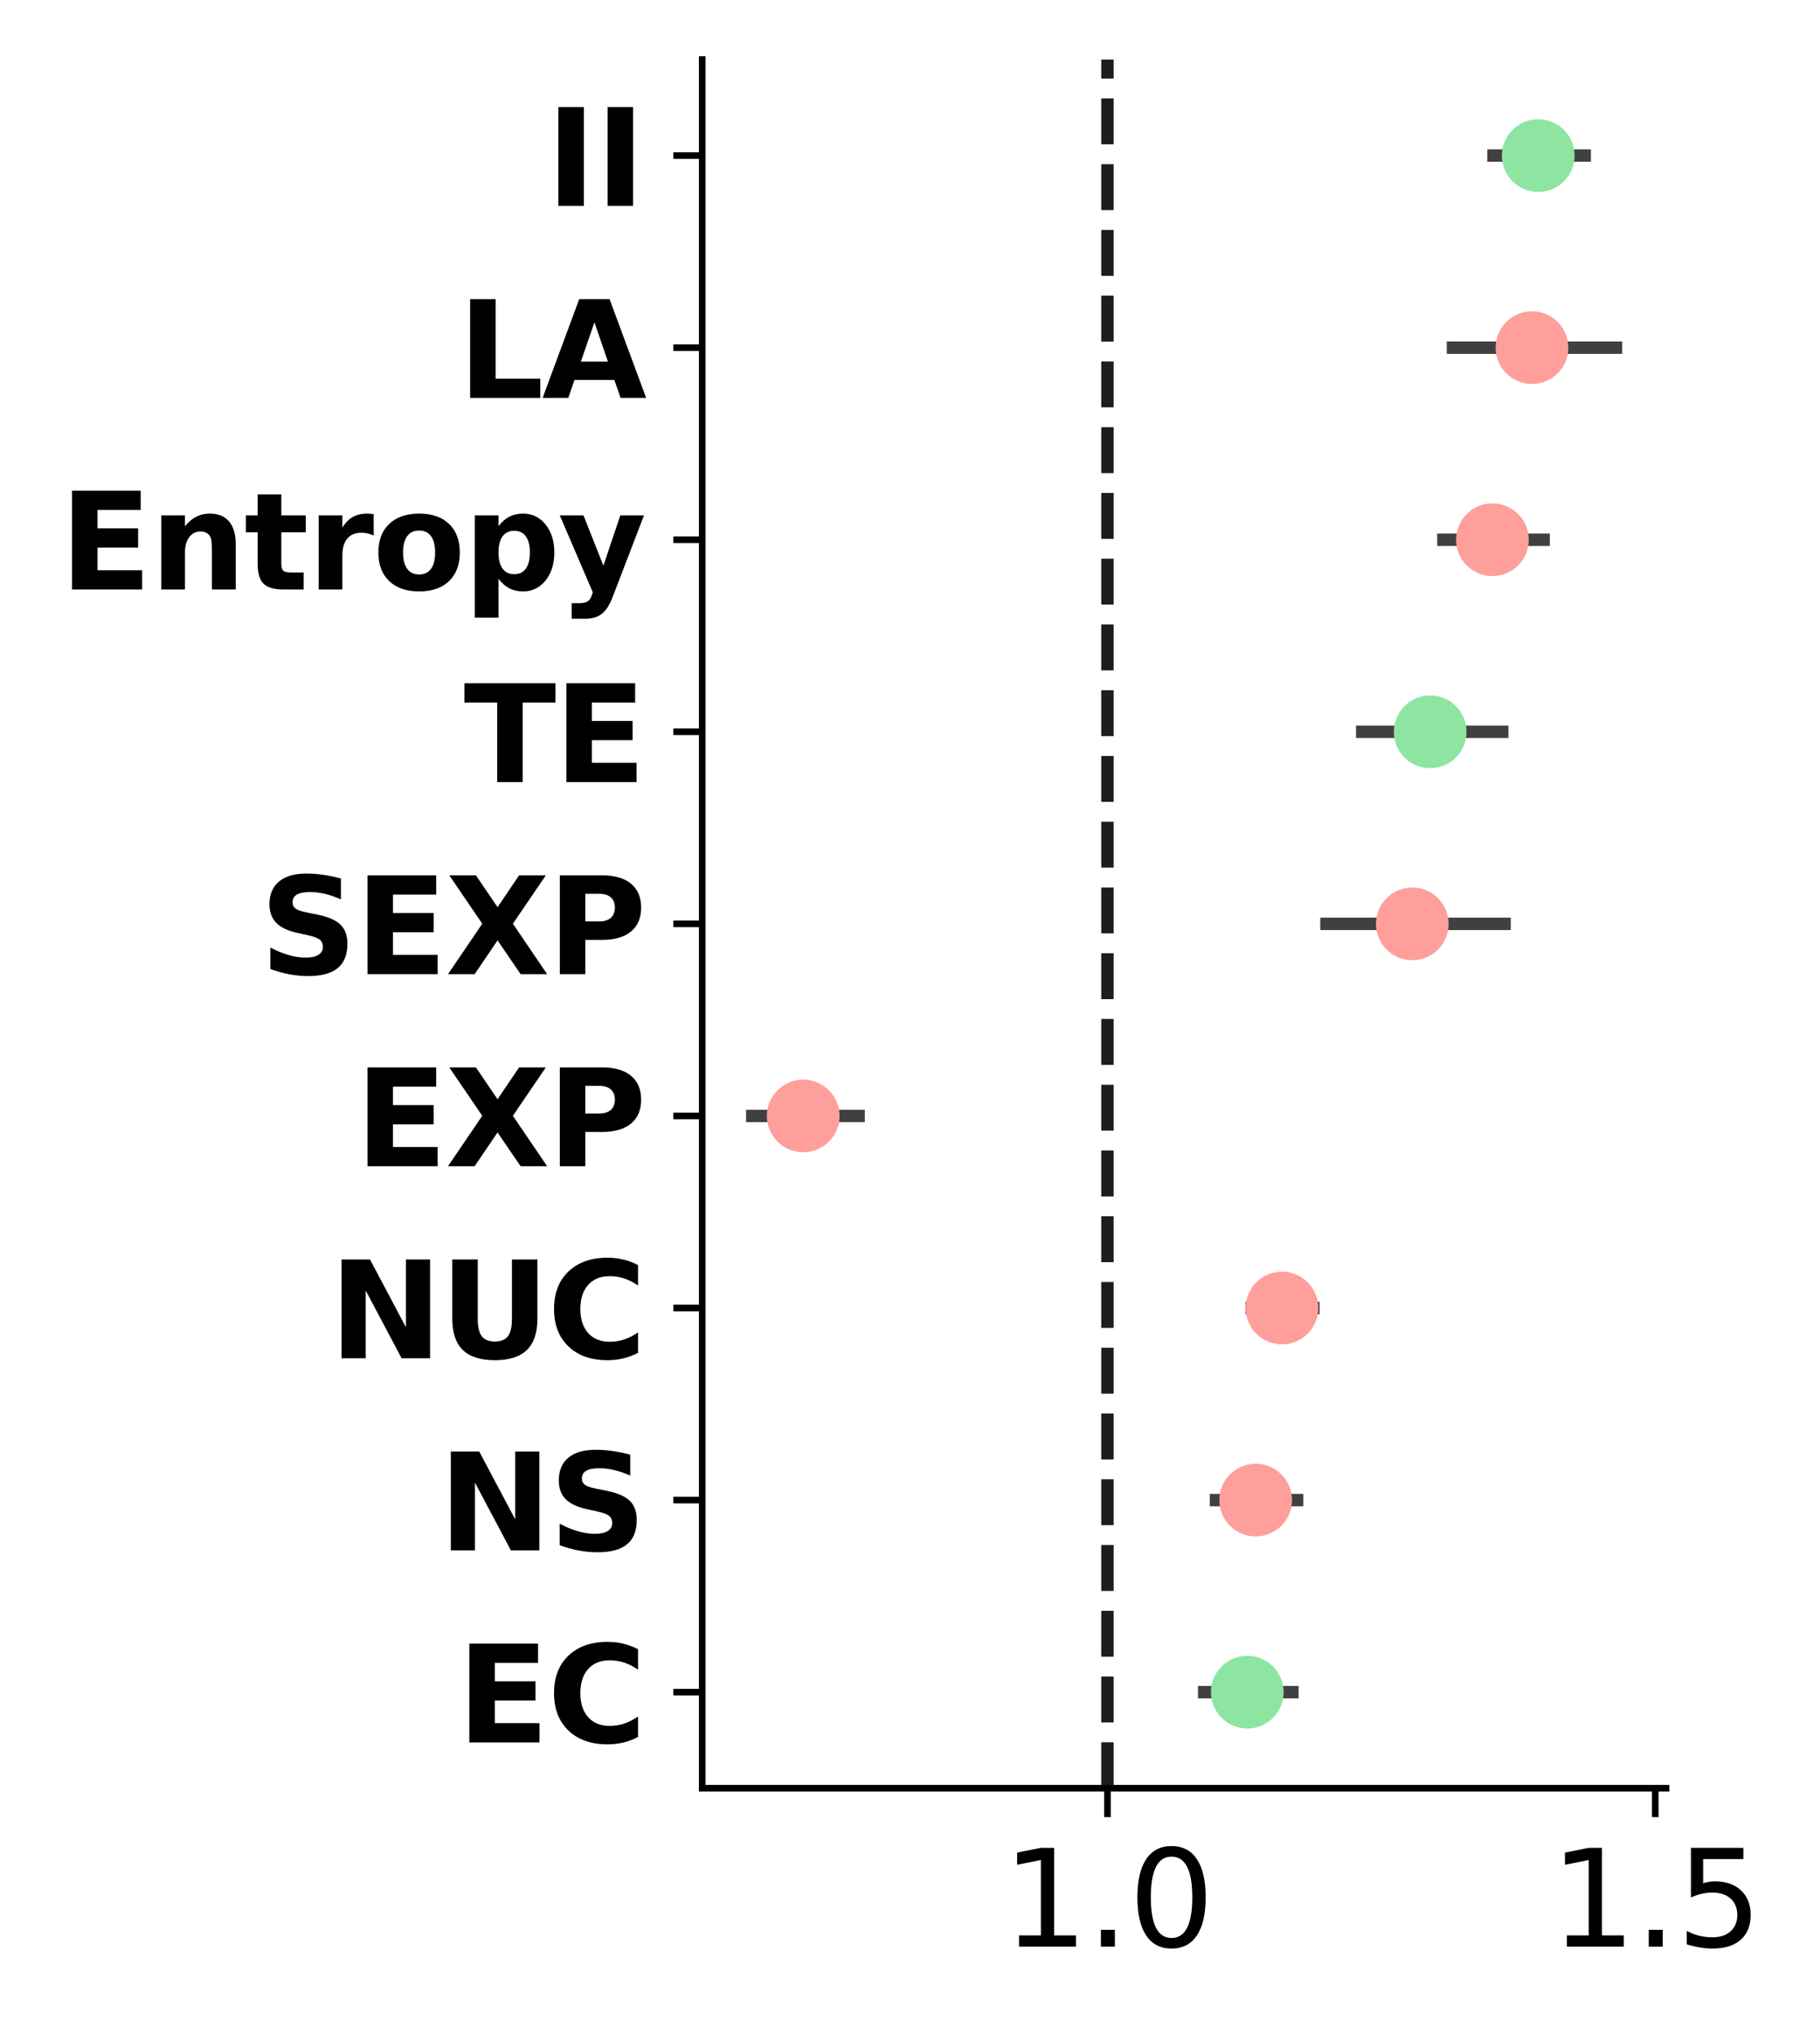 <?xml version="1.0" encoding="utf-8" standalone="no"?>
<!DOCTYPE svg PUBLIC "-//W3C//DTD SVG 1.1//EN"
  "http://www.w3.org/Graphics/SVG/1.1/DTD/svg11.dtd">
<svg xmlns:xlink="http://www.w3.org/1999/xlink" width="220.122pt" height="245.885pt" viewBox="0 0 220.122 245.885" xmlns="http://www.w3.org/2000/svg" version="1.1">
 <defs>
  <style type="text/css">*{stroke-linejoin: round; stroke-linecap: butt}</style>
 </defs>
 <g id="figure_1">
  <g id="patch_1">
   <path d="M 0 245.885 
L 220.122 245.885 
L 220.122 0 
L 0 0 
z
" style="fill: #ffffff"/>
  </g>
  <g id="axes_1">
   <g id="patch_2">
    <path d="M 84.933 216.2 
L 201.502 216.2 
L 201.502 7.2 
L 84.933 7.2 
z
" style="fill: #ffffff"/>
   </g>
   <g id="matplotlib.axis_1">
    <g id="xtick_1">
     <g id="line2d_1">
      <defs>
       <path id="m379178e442" d="M 0 0 
L 0 3.5 
" style="stroke: #000000; stroke-width: 0.8"/>
      </defs>
      <g>
       <use xlink:href="#m379178e442" x="133.941" y="216.2" style="stroke: #000000; stroke-width: 0.8"/>
      </g>
     </g>
     <g id="text_1">
      <!-- 1.0 -->
      <g transform="translate(121.218 235.357) scale(0.16 -0.16)">
       <defs>
        <path id="DejaVuSans-31" d="M 794 531 
L 1825 531 
L 1825 4091 
L 703 3866 
L 703 4441 
L 1819 4666 
L 2450 4666 
L 2450 531 
L 3481 531 
L 3481 0 
L 794 0 
L 794 531 
z
" transform="scale(0.016)"/>
        <path id="DejaVuSans-2e" d="M 684 794 
L 1344 794 
L 1344 0 
L 684 0 
L 684 794 
z
" transform="scale(0.016)"/>
        <path id="DejaVuSans-30" d="M 2034 4250 
Q 1547 4250 1301 3770 
Q 1056 3291 1056 2328 
Q 1056 1369 1301 889 
Q 1547 409 2034 409 
Q 2525 409 2770 889 
Q 3016 1369 3016 2328 
Q 3016 3291 2770 3770 
Q 2525 4250 2034 4250 
z
M 2034 4750 
Q 2819 4750 3233 4129 
Q 3647 3509 3647 2328 
Q 3647 1150 3233 529 
Q 2819 -91 2034 -91 
Q 1250 -91 836 529 
Q 422 1150 422 2328 
Q 422 3509 836 4129 
Q 1250 4750 2034 4750 
z
" transform="scale(0.016)"/>
       </defs>
       <use xlink:href="#DejaVuSans-31"/>
       <use xlink:href="#DejaVuSans-2e" x="63.623"/>
       <use xlink:href="#DejaVuSans-30" x="95.41"/>
      </g>
     </g>
    </g>
    <g id="xtick_2">
     <g id="line2d_2">
      <g>
       <use xlink:href="#m379178e442" x="200.199" y="216.2" style="stroke: #000000; stroke-width: 0.8"/>
      </g>
     </g>
     <g id="text_2">
      <!-- 1.5 -->
      <g transform="translate(187.477 235.357) scale(0.16 -0.16)">
       <defs>
        <path id="DejaVuSans-35" d="M 691 4666 
L 3169 4666 
L 3169 4134 
L 1269 4134 
L 1269 2991 
Q 1406 3038 1543 3061 
Q 1681 3084 1819 3084 
Q 2600 3084 3056 2656 
Q 3513 2228 3513 1497 
Q 3513 744 3044 326 
Q 2575 -91 1722 -91 
Q 1428 -91 1123 -41 
Q 819 9 494 109 
L 494 744 
Q 775 591 1075 516 
Q 1375 441 1709 441 
Q 2250 441 2565 725 
Q 2881 1009 2881 1497 
Q 2881 1984 2565 2268 
Q 2250 2553 1709 2553 
Q 1456 2553 1204 2497 
Q 953 2441 691 2322 
L 691 4666 
z
" transform="scale(0.016)"/>
       </defs>
       <use xlink:href="#DejaVuSans-31"/>
       <use xlink:href="#DejaVuSans-2e" x="63.623"/>
       <use xlink:href="#DejaVuSans-35" x="95.41"/>
      </g>
     </g>
    </g>
   </g>
   <g id="matplotlib.axis_2">
    <g id="ytick_1">
     <g id="line2d_3">
      <defs>
       <path id="m7fdb35c62d" d="M 0 0 
L -3.5 0 
" style="stroke: #000000; stroke-width: 0.8"/>
      </defs>
      <g>
       <use xlink:href="#m7fdb35c62d" x="84.933" y="18.811" style="stroke: #000000; stroke-width: 0.8"/>
      </g>
     </g>
     <g id="text_3">
      <!-- II -->
      <g transform="translate(66.028 24.89) scale(0.16 -0.16)">
       <defs>
        <path id="DejaVuSans-Bold-49" d="M 588 4666 
L 1791 4666 
L 1791 0 
L 588 0 
L 588 4666 
z
" transform="scale(0.016)"/>
       </defs>
       <use xlink:href="#DejaVuSans-Bold-49"/>
       <use xlink:href="#DejaVuSans-Bold-49" x="37.207"/>
      </g>
     </g>
    </g>
    <g id="ytick_2">
     <g id="line2d_4">
      <g>
       <use xlink:href="#m7fdb35c62d" x="84.933" y="42.033" style="stroke: #000000; stroke-width: 0.8"/>
      </g>
     </g>
     <g id="text_4">
      <!-- LA -->
      <g transform="translate(55.355 48.112) scale(0.16 -0.16)">
       <defs>
        <path id="DejaVuSans-Bold-4c" d="M 588 4666 
L 1791 4666 
L 1791 909 
L 3903 909 
L 3903 0 
L 588 0 
L 588 4666 
z
" transform="scale(0.016)"/>
        <path id="DejaVuSans-Bold-41" d="M 3419 850 
L 1538 850 
L 1241 0 
L 31 0 
L 1759 4666 
L 3194 4666 
L 4922 0 
L 3713 0 
L 3419 850 
z
M 1838 1716 
L 3116 1716 
L 2478 3572 
L 1838 1716 
z
" transform="scale(0.016)"/>
       </defs>
       <use xlink:href="#DejaVuSans-Bold-4c"/>
       <use xlink:href="#DejaVuSans-Bold-41" x="63.721"/>
      </g>
     </g>
    </g>
    <g id="ytick_3">
     <g id="line2d_5">
      <g>
       <use xlink:href="#m7fdb35c62d" x="84.933" y="65.256" style="stroke: #000000; stroke-width: 0.8"/>
      </g>
     </g>
     <g id="text_5">
      <!-- Entropy -->
      <g transform="translate(7.2 71.272) scale(0.16 -0.16)">
       <defs>
        <path id="DejaVuSans-Bold-45" d="M 588 4666 
L 3834 4666 
L 3834 3756 
L 1791 3756 
L 1791 2888 
L 3713 2888 
L 3713 1978 
L 1791 1978 
L 1791 909 
L 3903 909 
L 3903 0 
L 588 0 
L 588 4666 
z
" transform="scale(0.016)"/>
        <path id="DejaVuSans-Bold-6e" d="M 4056 2131 
L 4056 0 
L 2931 0 
L 2931 347 
L 2931 1631 
Q 2931 2084 2911 2256 
Q 2891 2428 2841 2509 
Q 2775 2619 2662 2680 
Q 2550 2741 2406 2741 
Q 2056 2741 1856 2470 
Q 1656 2200 1656 1722 
L 1656 0 
L 538 0 
L 538 3500 
L 1656 3500 
L 1656 2988 
Q 1909 3294 2193 3439 
Q 2478 3584 2822 3584 
Q 3428 3584 3742 3212 
Q 4056 2841 4056 2131 
z
" transform="scale(0.016)"/>
        <path id="DejaVuSans-Bold-74" d="M 1759 4494 
L 1759 3500 
L 2913 3500 
L 2913 2700 
L 1759 2700 
L 1759 1216 
Q 1759 972 1856 886 
Q 1953 800 2241 800 
L 2816 800 
L 2816 0 
L 1856 0 
Q 1194 0 917 276 
Q 641 553 641 1216 
L 641 2700 
L 84 2700 
L 84 3500 
L 641 3500 
L 641 4494 
L 1759 4494 
z
" transform="scale(0.016)"/>
        <path id="DejaVuSans-Bold-72" d="M 3138 2547 
Q 2991 2616 2845 2648 
Q 2700 2681 2553 2681 
Q 2122 2681 1889 2404 
Q 1656 2128 1656 1613 
L 1656 0 
L 538 0 
L 538 3500 
L 1656 3500 
L 1656 2925 
Q 1872 3269 2151 3426 
Q 2431 3584 2822 3584 
Q 2878 3584 2943 3579 
Q 3009 3575 3134 3559 
L 3138 2547 
z
" transform="scale(0.016)"/>
        <path id="DejaVuSans-Bold-6f" d="M 2203 2784 
Q 1831 2784 1636 2517 
Q 1441 2250 1441 1747 
Q 1441 1244 1636 976 
Q 1831 709 2203 709 
Q 2569 709 2762 976 
Q 2956 1244 2956 1747 
Q 2956 2250 2762 2517 
Q 2569 2784 2203 2784 
z
M 2203 3584 
Q 3106 3584 3614 3096 
Q 4122 2609 4122 1747 
Q 4122 884 3614 396 
Q 3106 -91 2203 -91 
Q 1297 -91 786 396 
Q 275 884 275 1747 
Q 275 2609 786 3096 
Q 1297 3584 2203 3584 
z
" transform="scale(0.016)"/>
        <path id="DejaVuSans-Bold-70" d="M 1656 506 
L 1656 -1331 
L 538 -1331 
L 538 3500 
L 1656 3500 
L 1656 2988 
Q 1888 3294 2169 3439 
Q 2450 3584 2816 3584 
Q 3463 3584 3878 3070 
Q 4294 2556 4294 1747 
Q 4294 938 3878 423 
Q 3463 -91 2816 -91 
Q 2450 -91 2169 54 
Q 1888 200 1656 506 
z
M 2400 2772 
Q 2041 2772 1848 2508 
Q 1656 2244 1656 1747 
Q 1656 1250 1848 986 
Q 2041 722 2400 722 
Q 2759 722 2948 984 
Q 3138 1247 3138 1747 
Q 3138 2247 2948 2509 
Q 2759 2772 2400 2772 
z
" transform="scale(0.016)"/>
        <path id="DejaVuSans-Bold-79" d="M 78 3500 
L 1197 3500 
L 2138 1125 
L 2938 3500 
L 4056 3500 
L 2584 -331 
Q 2363 -916 2067 -1148 
Q 1772 -1381 1288 -1381 
L 641 -1381 
L 641 -647 
L 991 -647 
Q 1275 -647 1404 -556 
Q 1534 -466 1606 -231 
L 1638 -134 
L 78 3500 
z
" transform="scale(0.016)"/>
       </defs>
       <use xlink:href="#DejaVuSans-Bold-45"/>
       <use xlink:href="#DejaVuSans-Bold-6e" x="68.311"/>
       <use xlink:href="#DejaVuSans-Bold-74" x="139.502"/>
       <use xlink:href="#DejaVuSans-Bold-72" x="187.305"/>
       <use xlink:href="#DejaVuSans-Bold-6f" x="236.621"/>
       <use xlink:href="#DejaVuSans-Bold-70" x="305.322"/>
       <use xlink:href="#DejaVuSans-Bold-79" x="376.904"/>
      </g>
     </g>
    </g>
    <g id="ytick_4">
     <g id="line2d_6">
      <g>
       <use xlink:href="#m7fdb35c62d" x="84.933" y="88.478" style="stroke: #000000; stroke-width: 0.8"/>
      </g>
     </g>
     <g id="text_6">
      <!-- TE -->
      <g transform="translate(56.087 94.557) scale(0.16 -0.16)">
       <defs>
        <path id="DejaVuSans-Bold-54" d="M 31 4666 
L 4331 4666 
L 4331 3756 
L 2784 3756 
L 2784 0 
L 1581 0 
L 1581 3756 
L 31 3756 
L 31 4666 
z
" transform="scale(0.016)"/>
       </defs>
       <use xlink:href="#DejaVuSans-Bold-54"/>
       <use xlink:href="#DejaVuSans-Bold-45" x="68.213"/>
      </g>
     </g>
    </g>
    <g id="ytick_5">
     <g id="line2d_7">
      <g>
       <use xlink:href="#m7fdb35c62d" x="84.933" y="111.7" style="stroke: #000000; stroke-width: 0.8"/>
      </g>
     </g>
     <g id="text_7">
      <!-- SEXP -->
      <g transform="translate(31.418 117.779) scale(0.16 -0.16)">
       <defs>
        <path id="DejaVuSans-Bold-53" d="M 3834 4519 
L 3834 3531 
Q 3450 3703 3084 3790 
Q 2719 3878 2394 3878 
Q 1963 3878 1756 3759 
Q 1550 3641 1550 3391 
Q 1550 3203 1689 3098 
Q 1828 2994 2194 2919 
L 2706 2816 
Q 3484 2659 3812 2340 
Q 4141 2022 4141 1434 
Q 4141 663 3683 286 
Q 3225 -91 2284 -91 
Q 1841 -91 1394 -6 
Q 947 78 500 244 
L 500 1259 
Q 947 1022 1364 901 
Q 1781 781 2169 781 
Q 2563 781 2772 912 
Q 2981 1044 2981 1288 
Q 2981 1506 2839 1625 
Q 2697 1744 2272 1838 
L 1806 1941 
Q 1106 2091 782 2419 
Q 459 2747 459 3303 
Q 459 4000 909 4375 
Q 1359 4750 2203 4750 
Q 2588 4750 2994 4692 
Q 3400 4634 3834 4519 
z
" transform="scale(0.016)"/>
        <path id="DejaVuSans-Bold-58" d="M 3188 2381 
L 4806 0 
L 3553 0 
L 2463 1594 
L 1381 0 
L 122 0 
L 1741 2381 
L 184 4666 
L 1441 4666 
L 2463 3163 
L 3481 4666 
L 4744 4666 
L 3188 2381 
z
" transform="scale(0.016)"/>
        <path id="DejaVuSans-Bold-50" d="M 588 4666 
L 2584 4666 
Q 3475 4666 3951 4270 
Q 4428 3875 4428 3144 
Q 4428 2409 3951 2014 
Q 3475 1619 2584 1619 
L 1791 1619 
L 1791 0 
L 588 0 
L 588 4666 
z
M 1791 3794 
L 1791 2491 
L 2456 2491 
Q 2806 2491 2997 2661 
Q 3188 2831 3188 3144 
Q 3188 3456 2997 3625 
Q 2806 3794 2456 3794 
L 1791 3794 
z
" transform="scale(0.016)"/>
       </defs>
       <use xlink:href="#DejaVuSans-Bold-53"/>
       <use xlink:href="#DejaVuSans-Bold-45" x="72.021"/>
       <use xlink:href="#DejaVuSans-Bold-58" x="140.332"/>
       <use xlink:href="#DejaVuSans-Bold-50" x="217.432"/>
      </g>
     </g>
    </g>
    <g id="ytick_6">
     <g id="line2d_8">
      <g>
       <use xlink:href="#m7fdb35c62d" x="84.933" y="134.922" style="stroke: #000000; stroke-width: 0.8"/>
      </g>
     </g>
     <g id="text_8">
      <!-- EXP -->
      <g transform="translate(42.94 141.001) scale(0.16 -0.16)">
       <use xlink:href="#DejaVuSans-Bold-45"/>
       <use xlink:href="#DejaVuSans-Bold-58" x="68.311"/>
       <use xlink:href="#DejaVuSans-Bold-50" x="145.41"/>
      </g>
     </g>
    </g>
    <g id="ytick_7">
     <g id="line2d_9">
      <g>
       <use xlink:href="#m7fdb35c62d" x="84.933" y="158.144" style="stroke: #000000; stroke-width: 0.8"/>
      </g>
     </g>
     <g id="text_9">
      <!-- NUC -->
      <g transform="translate(39.807 164.223) scale(0.16 -0.16)">
       <defs>
        <path id="DejaVuSans-Bold-4e" d="M 588 4666 
L 1931 4666 
L 3628 1466 
L 3628 4666 
L 4769 4666 
L 4769 0 
L 3425 0 
L 1728 3200 
L 1728 0 
L 588 0 
L 588 4666 
z
" transform="scale(0.016)"/>
        <path id="DejaVuSans-Bold-55" d="M 588 4666 
L 1791 4666 
L 1791 1869 
Q 1791 1291 1980 1042 
Q 2169 794 2597 794 
Q 3028 794 3217 1042 
Q 3406 1291 3406 1869 
L 3406 4666 
L 4609 4666 
L 4609 1869 
Q 4609 878 4112 393 
Q 3616 -91 2597 -91 
Q 1581 -91 1084 393 
Q 588 878 588 1869 
L 588 4666 
z
" transform="scale(0.016)"/>
        <path id="DejaVuSans-Bold-43" d="M 4288 256 
Q 3956 84 3597 -3 
Q 3238 -91 2847 -91 
Q 1681 -91 1000 561 
Q 319 1213 319 2328 
Q 319 3447 1000 4098 
Q 1681 4750 2847 4750 
Q 3238 4750 3597 4662 
Q 3956 4575 4288 4403 
L 4288 3438 
Q 3953 3666 3628 3772 
Q 3303 3878 2944 3878 
Q 2300 3878 1931 3465 
Q 1563 3053 1563 2328 
Q 1563 1606 1931 1193 
Q 2300 781 2944 781 
Q 3303 781 3628 887 
Q 3953 994 4288 1222 
L 4288 256 
z
" transform="scale(0.016)"/>
       </defs>
       <use xlink:href="#DejaVuSans-Bold-4e"/>
       <use xlink:href="#DejaVuSans-Bold-55" x="83.691"/>
       <use xlink:href="#DejaVuSans-Bold-43" x="164.893"/>
      </g>
     </g>
    </g>
    <g id="ytick_8">
     <g id="line2d_10">
      <g>
       <use xlink:href="#m7fdb35c62d" x="84.933" y="181.367" style="stroke: #000000; stroke-width: 0.8"/>
      </g>
     </g>
     <g id="text_10">
      <!-- NS -->
      <g transform="translate(53.02 187.445) scale(0.16 -0.16)">
       <use xlink:href="#DejaVuSans-Bold-4e"/>
       <use xlink:href="#DejaVuSans-Bold-53" x="83.691"/>
      </g>
     </g>
    </g>
    <g id="ytick_9">
     <g id="line2d_11">
      <g>
       <use xlink:href="#m7fdb35c62d" x="84.933" y="204.589" style="stroke: #000000; stroke-width: 0.8"/>
      </g>
     </g>
     <g id="text_11">
      <!-- EC -->
      <g transform="translate(55.26 210.668) scale(0.16 -0.16)">
       <use xlink:href="#DejaVuSans-Bold-45"/>
       <use xlink:href="#DejaVuSans-Bold-43" x="68.311"/>
      </g>
     </g>
    </g>
   </g>
   <g id="LineCollection_1">
    <path d="M 179.888 18.811 
L 192.413 18.811 
" clip-path="url(#pe6d74ab2f5)" style="fill: none; stroke: #404040; stroke-width: 1.5"/>
   </g>
   <g id="LineCollection_2">
    <path d="M 174.981 42.033 
L 196.204 42.033 
" clip-path="url(#pe6d74ab2f5)" style="fill: none; stroke: #404040; stroke-width: 1.5"/>
   </g>
   <g id="LineCollection_3">
    <path d="M 173.826 65.256 
L 187.442 65.256 
" clip-path="url(#pe6d74ab2f5)" style="fill: none; stroke: #404040; stroke-width: 1.5"/>
   </g>
   <g id="LineCollection_4">
    <path d="M 164.005 88.478 
L 182.442 88.478 
" clip-path="url(#pe6d74ab2f5)" style="fill: none; stroke: #404040; stroke-width: 1.5"/>
   </g>
   <g id="LineCollection_5">
    <path d="M 159.679 111.7 
L 182.725 111.7 
" clip-path="url(#pe6d74ab2f5)" style="fill: none; stroke: #404040; stroke-width: 1.5"/>
   </g>
   <g id="LineCollection_6">
    <path d="M 90.231 134.922 
L 104.594 134.922 
" clip-path="url(#pe6d74ab2f5)" style="fill: none; stroke: #404040; stroke-width: 1.5"/>
   </g>
   <g id="LineCollection_7">
    <path d="M 150.633 158.144 
L 159.595 158.144 
" clip-path="url(#pe6d74ab2f5)" style="fill: none; stroke: #404040; stroke-width: 1.5"/>
   </g>
   <g id="LineCollection_8">
    <path d="M 146.316 181.367 
L 157.634 181.367 
" clip-path="url(#pe6d74ab2f5)" style="fill: none; stroke: #404040; stroke-width: 1.5"/>
   </g>
   <g id="LineCollection_9">
    <path d="M 144.894 204.589 
L 157.063 204.589 
" clip-path="url(#pe6d74ab2f5)" style="fill: none; stroke: #404040; stroke-width: 1.5"/>
   </g>
   <g id="line2d_12">
    <defs>
     <path id="m0161a778e5" d="M 0 3.384 
C 0.897 3.384 1.758 3.027 2.393 2.393 
C 3.027 1.758 3.384 0.897 3.384 0 
C 3.384 -0.897 3.027 -1.758 2.393 -2.393 
C 1.758 -3.027 0.897 -3.384 0 -3.384 
C -0.897 -3.384 -1.758 -3.027 -2.393 -2.393 
C -3.027 -1.758 -3.384 -0.897 -3.384 0 
C -3.384 0.897 -3.027 1.758 -2.393 2.393 
C -1.758 3.027 -0.897 3.384 0 3.384 
z
" style="stroke: #ff9f9b; stroke-width: 2.025"/>
    </defs>
    <g clip-path="url(#pe6d74ab2f5)">
     <use xlink:href="#m0161a778e5" x="185.287" y="42.033" style="fill: #ff9f9b; stroke: #ff9f9b; stroke-width: 2.025"/>
     <use xlink:href="#m0161a778e5" x="180.504" y="65.256" style="fill: #ff9f9b; stroke: #ff9f9b; stroke-width: 2.025"/>
     <use xlink:href="#m0161a778e5" x="170.811" y="111.7" style="fill: #ff9f9b; stroke: #ff9f9b; stroke-width: 2.025"/>
     <use xlink:href="#m0161a778e5" x="97.144" y="134.922" style="fill: #ff9f9b; stroke: #ff9f9b; stroke-width: 2.025"/>
     <use xlink:href="#m0161a778e5" x="155.049" y="158.144" style="fill: #ff9f9b; stroke: #ff9f9b; stroke-width: 2.025"/>
     <use xlink:href="#m0161a778e5" x="151.869" y="181.367" style="fill: #ff9f9b; stroke: #ff9f9b; stroke-width: 2.025"/>
    </g>
   </g>
   <g id="line2d_13">
    <defs>
     <path id="mfb474829cd" d="M 0 3.384 
C 0.897 3.384 1.758 3.027 2.393 2.393 
C 3.027 1.758 3.384 0.897 3.384 0 
C 3.384 -0.897 3.027 -1.758 2.393 -2.393 
C 1.758 -3.027 0.897 -3.384 0 -3.384 
C -0.897 -3.384 -1.758 -3.027 -2.393 -2.393 
C -3.027 -1.758 -3.384 -0.897 -3.384 0 
C -3.384 0.897 -3.027 1.758 -2.393 2.393 
C -1.758 3.027 -0.897 3.384 0 3.384 
z
" style="stroke: #8de5a1; stroke-width: 2.025"/>
    </defs>
    <g clip-path="url(#pe6d74ab2f5)">
     <use xlink:href="#mfb474829cd" x="186.044" y="18.811" style="fill: #8de5a1; stroke: #8de5a1; stroke-width: 2.025"/>
     <use xlink:href="#mfb474829cd" x="172.976" y="88.478" style="fill: #8de5a1; stroke: #8de5a1; stroke-width: 2.025"/>
     <use xlink:href="#mfb474829cd" x="150.855" y="204.589" style="fill: #8de5a1; stroke: #8de5a1; stroke-width: 2.025"/>
    </g>
   </g>
   <g id="line2d_14"/>
   <g id="line2d_15"/>
   <g id="line2d_16">
    <path d="M 133.941 216.2 
L 133.941 7.2 
" clip-path="url(#pe6d74ab2f5)" style="fill: none; stroke-dasharray: 5.55,2.4; stroke-dashoffset: 0; stroke: #1d1d1d; stroke-width: 1.5"/>
   </g>
   <g id="patch_3">
    <path d="M 84.933 216.2 
L 84.933 7.2 
" style="fill: none; stroke: #000000; stroke-width: 0.8; stroke-linejoin: miter; stroke-linecap: square"/>
   </g>
   <g id="patch_4">
    <path d="M 84.933 216.2 
L 201.502 216.2 
" style="fill: none; stroke: #000000; stroke-width: 0.8; stroke-linejoin: miter; stroke-linecap: square"/>
   </g>
  </g>
 </g>
 <defs>
  <clipPath id="pe6d74ab2f5">
   <rect x="84.933" y="7.2" width="116.57" height="209"/>
  </clipPath>
 </defs>
</svg>
